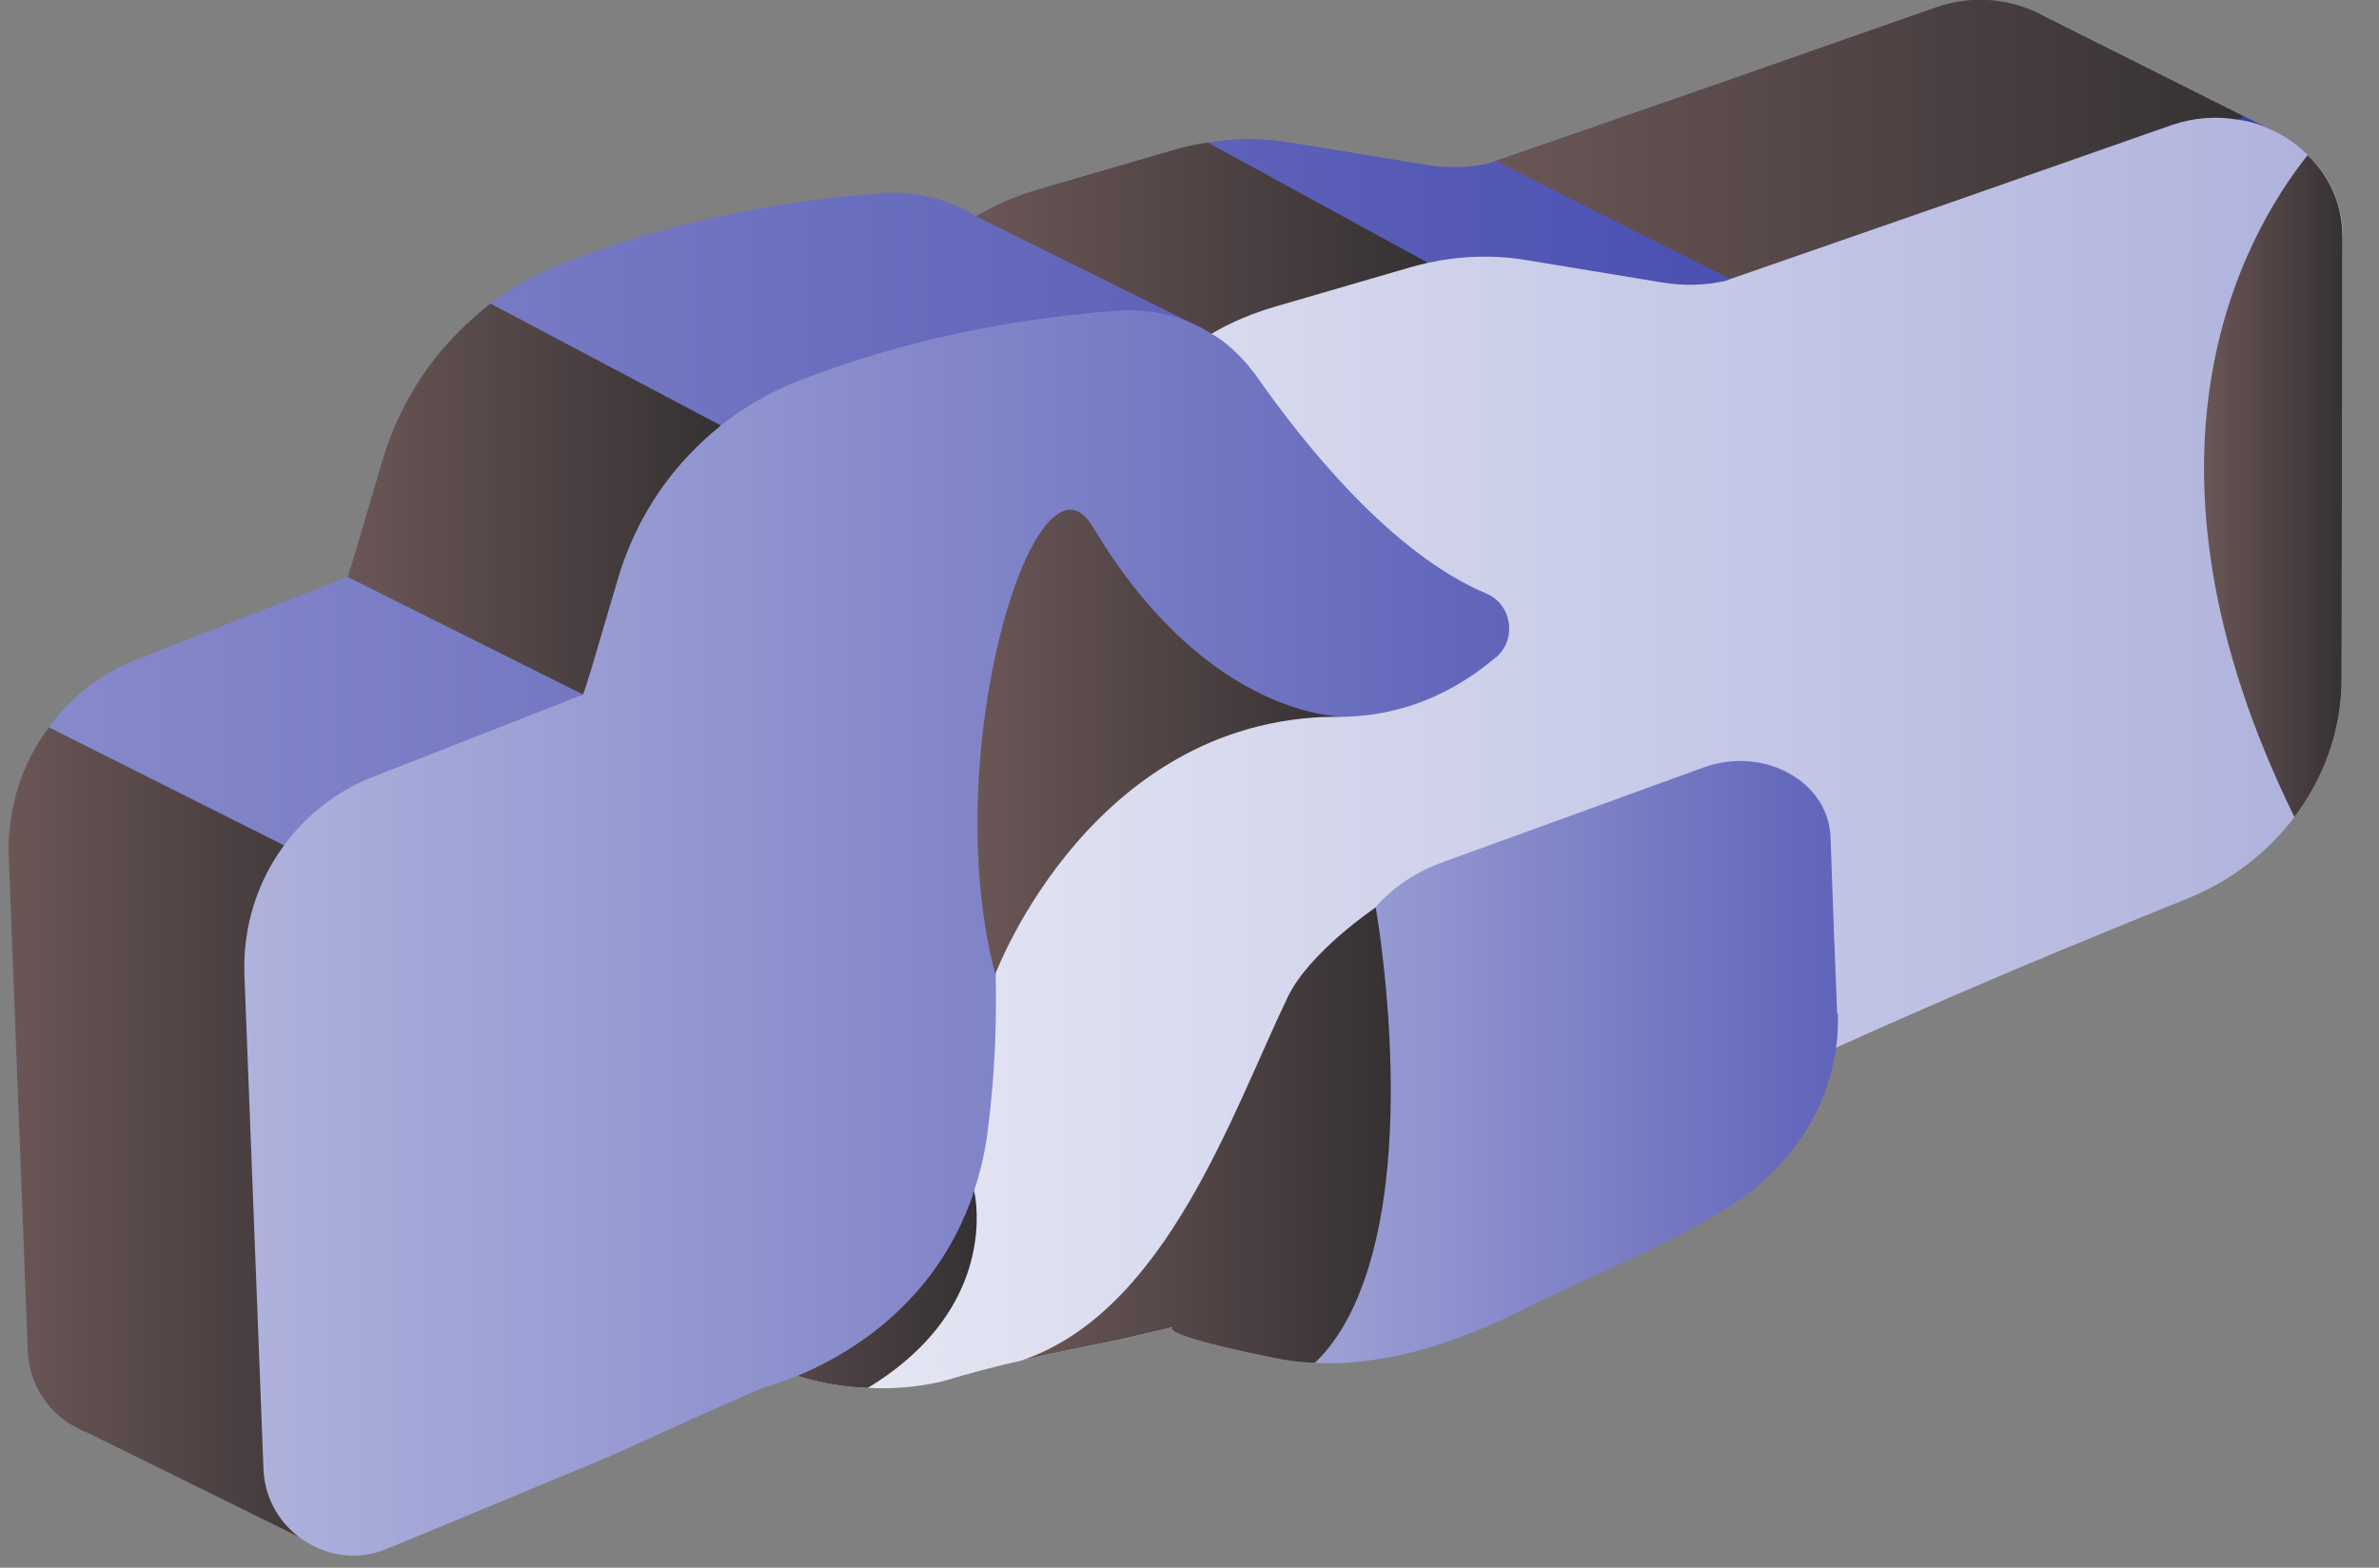 <svg width="44" height="29" viewBox="0 0 44 29" fill="none" xmlns="http://www.w3.org/2000/svg">
<rect x="0" y="0" width="44" height="29" fill="#808080" stroke="none"/>
<g clip-path="url(#clip0_1722_89968)">
<path d="M42.043 2.419L38.97 3.223L38.955 10.373C38.955 12.148 37.83 13.749 36.091 14.452C35.066 14.864 34.028 15.292 33.01 15.719C29.612 17.161 26.459 18.602 25.052 19.573C23.313 20.776 22.101 21.305 20.846 21.551L20.781 21.565L16.344 22.608C15.896 22.71 14.511 22.942 13.075 23.376C12.173 23.586 11.243 23.543 10.391 23.275C10.095 23.398 9.879 23.463 9.792 23.485C9.763 23.492 9.742 23.499 9.713 23.514L8.674 23.97L7.173 24.651L6.942 24.753C6.942 24.753 6.445 24.963 5.716 25.267L5.507 28.418L1.582 26.484H1.56L1.344 26.368C0.875 26.1 0.543 25.6 0.514 24.999L0.16 15.842C0.131 14.959 0.398 14.126 0.903 13.452C1.308 12.894 1.87 12.452 2.548 12.191L6.43 10.67L6.582 10.185L7.08 8.497C7.339 7.635 7.794 6.853 8.4 6.222C8.609 6.005 8.833 5.802 9.071 5.614C9.475 5.31 9.915 5.063 10.398 4.875C11.827 4.317 13.818 3.752 16.322 3.571C16.942 3.528 17.541 3.68 18.046 3.998L18.378 3.825C18.652 3.687 18.941 3.578 19.244 3.491L21.733 2.767C21.935 2.709 22.137 2.666 22.339 2.637C22.844 2.55 23.364 2.557 23.876 2.637L26.38 3.049C26.769 3.115 27.166 3.107 27.549 3.02L27.657 2.977H27.664L31.841 1.528L35.81 0.137C36.517 -0.109 37.245 -0.015 37.823 0.311L41.51 2.158H41.517L42.043 2.419V2.419Z" fill="url(#paint0_linear_1722_89968)"/>
<path style="mix-blend-mode:overlay" d="M7.173 24.652L6.942 24.754C6.942 24.754 6.445 24.964 5.716 25.268L5.507 28.419L1.582 26.485H1.56L1.344 26.369C0.875 26.101 0.543 25.601 0.514 25L0.16 15.844C0.131 14.96 0.398 14.127 0.903 13.453L6.502 16.264L7.173 24.652V24.652Z" fill="url(#paint1_linear_1722_89968)"/>
<path style="mix-blend-mode:overlay" d="M13.327 7.868L10.78 12.845L6.43 10.672L6.581 10.186L7.079 8.498C7.339 7.636 7.793 6.854 8.399 6.224C8.609 6.006 8.832 5.804 9.07 5.615L13.327 7.868Z" fill="url(#paint2_linear_1722_89968)"/>
<path style="mix-blend-mode:overlay" d="M26.409 4.861L22.628 6.324L22.051 5.983L18.047 3.999L18.379 3.825C18.653 3.687 18.942 3.578 19.245 3.492L21.734 2.767C21.936 2.709 22.138 2.666 22.34 2.637L26.409 4.861V4.861Z" fill="url(#paint3_linear_1722_89968)"/>
<path style="mix-blend-mode:overlay" d="M41.508 2.158L32.474 5.397L27.662 2.977L31.84 1.528L35.808 0.137C36.515 -0.109 37.244 -0.015 37.821 0.311L41.508 2.158V2.158Z" fill="url(#paint4_linear_1722_89968)"/>
<path d="M43.323 4.37L43.308 12.548C43.308 13.49 42.991 14.381 42.435 15.113C41.944 15.765 41.259 16.301 40.444 16.627C39.419 17.04 38.38 17.467 37.363 17.894C36.18 18.394 35.018 18.901 33.958 19.379C31.973 20.285 30.321 21.118 29.405 21.748C28.33 22.494 27.457 22.98 26.649 23.291C26.158 23.494 25.696 23.625 25.22 23.719C25.22 23.726 25.206 23.726 25.198 23.726L25.134 23.74L21.685 24.552L20.696 24.784C20.408 24.849 19.722 24.972 18.892 25.168C18.438 25.269 17.94 25.399 17.435 25.551C16.981 25.66 16.512 25.696 16.057 25.674C15.61 25.66 15.17 25.58 14.751 25.45C14.751 25.45 14.729 25.443 14.722 25.443C14.419 25.349 14.116 25.218 13.842 25.066C13.553 24.907 13.294 24.726 13.041 24.515L13.02 24.494L15.408 23.422C15.718 23.204 16.05 22.936 16.367 22.61C16.786 22.183 17.183 21.661 17.507 21.038C18.012 20.046 18.33 18.785 18.222 17.264C18.214 17.141 18.207 17.018 18.2 16.895C17.998 12.614 19.549 9.585 19.549 9.585L19.614 9.477L20.602 7.898C21.05 7.195 21.663 6.601 22.392 6.181C22.399 6.181 22.399 6.174 22.406 6.174C22.774 5.956 23.178 5.79 23.604 5.666L26.093 4.942C26.201 4.913 26.302 4.884 26.411 4.862C27.009 4.732 27.63 4.71 28.236 4.812L30.74 5.225C31.129 5.29 31.526 5.282 31.908 5.196L32.009 5.159L36.201 3.703L40.17 2.312C40.574 2.175 40.985 2.146 41.374 2.211C41.562 2.233 41.742 2.283 41.916 2.356C41.959 2.378 42.002 2.399 42.053 2.421C42.291 2.537 42.507 2.689 42.688 2.87C43.084 3.254 43.33 3.776 43.33 4.37H43.323Z" fill="url(#paint5_linear_1722_89968)"/>
<path style="mix-blend-mode:overlay" d="M16.049 25.674C15.601 25.659 15.161 25.58 14.743 25.449C14.447 25.573 14.231 25.638 14.144 25.659C14.115 25.667 14.094 25.674 14.065 25.688L13.026 26.145L12.109 26.558C12.311 26.195 12.997 25.681 12.997 25.681L13.834 25.065L17.6 22.313L18.011 22.016C18.011 22.016 18.033 22.088 18.047 22.211C18.112 22.776 18.105 24.428 16.049 25.674V25.674Z" fill="url(#paint6_linear_1722_89968)"/>
<path d="M27.658 12.165C27.059 12.672 26.157 13.215 24.909 13.258H24.527C24.462 13.251 24.397 13.244 24.339 13.244C24.188 13.229 24.036 13.208 23.87 13.179C23.697 13.15 23.531 13.114 23.372 13.07C20.674 12.396 20.017 10.549 19.368 12.07C18.704 13.635 18.474 14.758 18.409 15.794C18.394 16.062 18.387 16.323 18.387 16.584C18.387 17.047 18.409 17.518 18.416 18.018C18.43 18.844 18.416 19.771 18.264 20.952C18.214 21.336 18.127 21.691 18.019 22.017C17.997 22.089 17.976 22.161 17.947 22.234C17.889 22.386 17.831 22.524 17.766 22.661C16.987 24.313 15.573 25.11 14.751 25.45C14.455 25.573 14.238 25.639 14.152 25.66C14.123 25.668 14.101 25.675 14.072 25.689L13.033 26.146L12.117 26.559L11.302 26.928C11.302 26.928 9.101 27.848 7.153 28.652C6.576 28.891 5.963 28.768 5.515 28.42C5.147 28.138 4.895 27.696 4.873 27.174L4.52 18.018C4.491 17.141 4.758 16.308 5.256 15.634C5.667 15.077 6.23 14.628 6.908 14.367L10.79 12.846L10.941 12.36L11.439 10.672C11.699 9.81 12.153 9.028 12.759 8.398C12.94 8.209 13.134 8.028 13.336 7.869C13.762 7.528 14.238 7.253 14.758 7.05C16.186 6.492 18.178 5.927 20.681 5.746C21.157 5.71 21.619 5.797 22.038 5.978C22.045 5.978 22.059 5.985 22.074 5.993C22.189 6.043 22.297 6.101 22.406 6.174C22.485 6.217 22.564 6.268 22.637 6.326C22.86 6.5 23.055 6.71 23.228 6.942C24.145 8.26 25.761 10.252 27.485 10.977C27.968 11.179 28.062 11.824 27.665 12.165H27.658Z" fill="url(#paint7_linear_1722_89968)"/>
<path d="M33.993 18.75C33.993 18.96 33.993 19.17 33.957 19.38C33.798 20.575 33.062 21.669 31.901 22.372C30.753 23.074 29.303 23.654 28.149 24.233C27.225 24.697 26.215 25.074 25.191 25.182C24.902 25.218 24.606 25.226 24.317 25.211C24.108 25.204 23.906 25.182 23.704 25.146C23.704 25.146 21.489 24.726 21.684 24.552V24.545C22.99 23.726 24.332 22.299 24.469 21.089L24.801 18.17C24.859 17.656 25.09 17.178 25.436 16.786C25.753 16.417 26.186 16.127 26.691 15.946L31.518 14.193C32.629 13.795 33.827 14.461 33.856 15.497C33.892 16.511 33.935 17.721 33.978 18.75H33.993Z" fill="url(#paint8_linear_1722_89968)"/>
<path style="mix-blend-mode:overlay" d="M25.22 23.718C25.011 24.305 24.722 24.826 24.318 25.21C24.109 25.203 23.907 25.181 23.705 25.145C23.705 25.145 21.49 24.725 21.685 24.551L20.696 24.783C20.408 24.848 19.722 24.971 18.893 25.166C21.569 24.261 22.789 20.581 23.82 18.437C24.224 17.604 25.444 16.785 25.444 16.785C25.444 16.785 26.201 21.008 25.22 23.718V23.718Z" fill="url(#paint9_linear_1722_89968)"/>
<path style="mix-blend-mode:overlay" d="M24.909 13.259C24.909 13.259 22.377 13.367 20.212 9.745C19.159 7.985 17.326 13.976 18.409 18.018C18.409 18.018 20.227 13.15 24.909 13.259Z" fill="url(#paint10_linear_1722_89968)"/>
<path style="mix-blend-mode:overlay" d="M43.322 4.369L43.308 12.547C43.308 13.489 42.99 14.38 42.435 15.112C39.188 8.498 41.461 4.405 42.68 2.869C43.077 3.253 43.322 3.775 43.322 4.369V4.369Z" fill="url(#paint11_linear_1722_89968)"/>
</g>
<defs>
<linearGradient id="paint0_linear_1722_89968" x1="0.16" y1="14.213" x2="42.043" y2="14.213" gradientUnits="userSpaceOnUse">
<stop stop-color="#888BCB"/>
<stop offset="1" stop-color="#383DA9"/>
</linearGradient>
<linearGradient id="paint1_linear_1722_89968" x1="0.16" y1="20.936" x2="7.173" y2="20.936" gradientUnits="userSpaceOnUse">
<stop stop-color="#6B5656"/>
<stop offset="1" stop-color="#353133"/>
</linearGradient>
<linearGradient id="paint2_linear_1722_89968" x1="6.43" y1="9.23" x2="13.327" y2="9.23" gradientUnits="userSpaceOnUse">
<stop stop-color="#6B5656"/>
<stop offset="1" stop-color="#353133"/>
</linearGradient>
<linearGradient id="paint3_linear_1722_89968" x1="18.047" y1="4.484" x2="26.409" y2="4.484" gradientUnits="userSpaceOnUse">
<stop stop-color="#6B5656"/>
<stop offset="1" stop-color="#353133"/>
</linearGradient>
<linearGradient id="paint4_linear_1722_89968" x1="27.662" y1="2.702" x2="41.508" y2="2.702" gradientUnits="userSpaceOnUse">
<stop stop-color="#6B5656"/>
<stop offset="1" stop-color="#353133"/>
</linearGradient>
<linearGradient id="paint5_linear_1722_89968" x1="13.012" y1="13.932" x2="43.323" y2="13.932" gradientUnits="userSpaceOnUse">
<stop stop-color="#EBECF6"/>
<stop offset="1" stop-color="#AEB2DC"/>
</linearGradient>
<linearGradient id="paint6_linear_1722_89968" x1="12.109" y1="24.29" x2="18.069" y2="24.29" gradientUnits="userSpaceOnUse">
<stop stop-color="#6B5656"/>
<stop offset="1" stop-color="#353133"/>
</linearGradient>
<linearGradient id="paint7_linear_1722_89968" x1="4.512" y1="17.257" x2="27.911" y2="17.257" gradientUnits="userSpaceOnUse">
<stop stop-color="#AEB2DC"/>
<stop offset="1" stop-color="#6064BA"/>
</linearGradient>
<linearGradient id="paint8_linear_1722_89968" x1="21.677" y1="19.648" x2="34" y2="19.648" gradientUnits="userSpaceOnUse">
<stop stop-color="#AEB2DC"/>
<stop offset="1" stop-color="#6064BA"/>
</linearGradient>
<linearGradient id="paint9_linear_1722_89968" x1="18.893" y1="21.001" x2="25.725" y2="21.001" gradientUnits="userSpaceOnUse">
<stop stop-color="#6B5656"/>
<stop offset="1" stop-color="#353133"/>
</linearGradient>
<linearGradient id="paint10_linear_1722_89968" x1="18.077" y1="13.73" x2="24.909" y2="13.73" gradientUnits="userSpaceOnUse">
<stop stop-color="#6B5656"/>
<stop offset="1" stop-color="#353133"/>
</linearGradient>
<linearGradient id="paint11_linear_1722_89968" x1="40.768" y1="8.99" x2="43.322" y2="8.99" gradientUnits="userSpaceOnUse">
<stop stop-color="#6B5656"/>
<stop offset="1" stop-color="#353133"/>
</linearGradient>
<clipPath id="clip0_1722_89968">
<rect width="43.16" height="28.773" fill="white" transform="translate(0.16)"/>
</clipPath>
</defs>
</svg>
